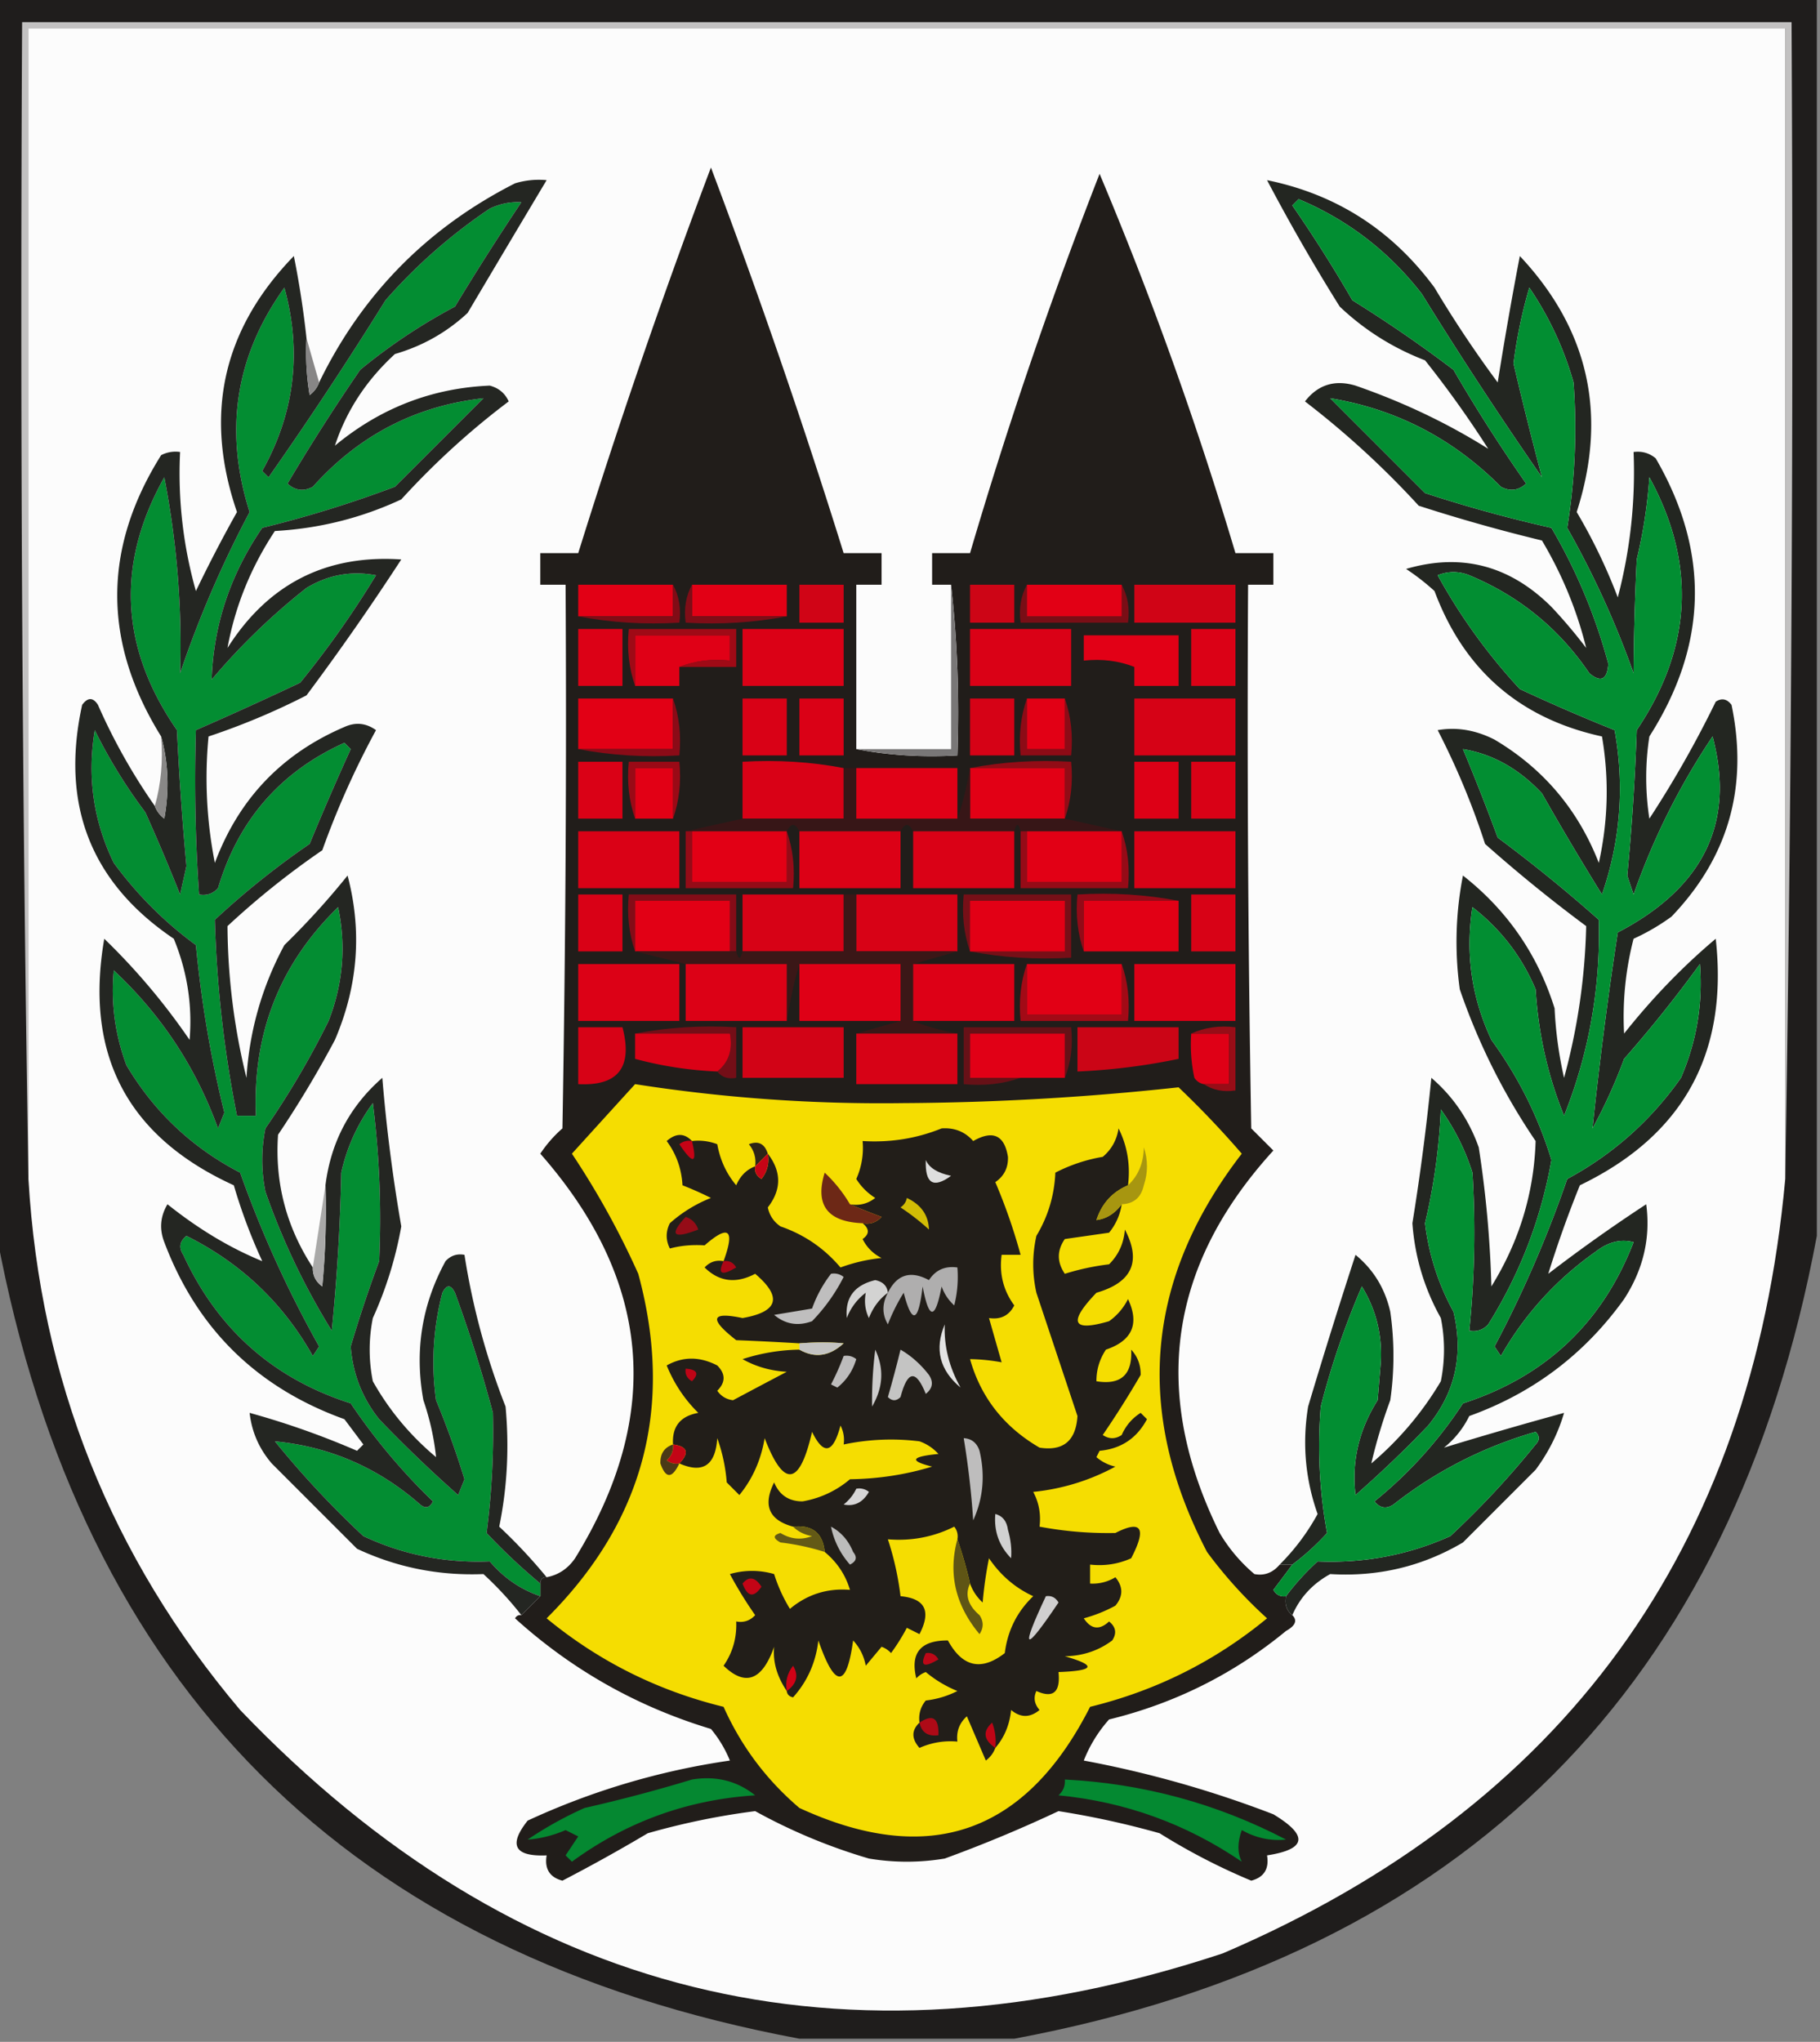 <svg xmlns="http://www.w3.org/2000/svg" width="288" height="323" style="shape-rendering:geometricPrecision;text-rendering:geometricPrecision;image-rendering:optimizeQuality;fill-rule:evenodd;clip-rule:evenodd"><rect width="100%" height="100%" fill="#808080" stroke="none"/><path style="opacity:.967" fill="#1c1a19" d="M-.5-.5h288v196c-13.322 71.322-55.656 113.656-127 127h-34c-71.344-13.344-113.678-55.678-127-127V-.5z"/><path style="opacity:1" fill="#c2c1c1" d="M282.5 186.5V4.5H4.5v182a8372.84 8372.84 0 0 1-1-183h280a8375.918 8375.918 0 0 1-1 183z"/><path style="opacity:1" fill="#fcfcfc" d="M282.5 186.5c-5.351 58.548-35.018 99.381-89 122.5-60.05 19.862-111.883 7.029-155.5-38.5-20.474-24.249-31.64-52.249-33.5-84V4.5h278v182z"/><path style="opacity:1" fill="#211d1a" d="M135.5 118.5c5.14.988 10.474 1.321 16 1 .327-9.182-.007-18.182-1-27h-3v-5h6a736.73 736.73 0 0 1 20.5-60 582.982 582.982 0 0 1 21.5 60h6v5h-4c-.167 28.669 0 57.335.5 86l3.5 3.5c-16.608 18.201-19.442 38.368-8.5 60.5a25.55 25.55 0 0 0 5.5 6.5c1.566.3 2.899-.2 4-1.5h2a514.367 514.367 0 0 1-3 4c.457.798 1.124 1.131 2 1-.237 1.291.096 2.291 1 3 .832.829.499 1.662-1 2.5-8.228 6.781-17.561 11.447-28 14a21.659 21.659 0 0 0-4 6.5 170.313 170.313 0 0 1 30 8.5c5.59 3.368 5.257 5.535-1 6.5.353 2.135-.48 3.468-2.5 4a99.479 99.479 0 0 1-14.5-7.5 136.819 136.819 0 0 0-16-3.5 216.973 216.973 0 0 1-18 7.5c-4 .667-8 .667-12 0a88.979 88.979 0 0 1-18-7.5 114.497 114.497 0 0 0-17 3.5 267.715 267.715 0 0 1-13.5 7.5c-2.02-.532-2.853-1.865-2.5-4-5.087.216-6.087-1.618-3-5.5a115.301 115.301 0 0 1 32-9.5 18.924 18.924 0 0 0-3-5c-11.678-3.524-22.01-9.357-31-17.5.228-.399.562-.565 1-.5l3-3v-2c0-.667.333-1 1-1 1.871-.359 3.371-1.359 4.5-3 13.957-22.637 12.124-43.97-5.5-64a19.897 19.897 0 0 1 3.5-4c.5-28.665.667-57.331.5-86h-4v-5h6c6.4-20.532 13.4-40.865 21-61 7.6 20.135 14.6 40.468 21 61h6v5h-4v26z"/><path style="opacity:1" fill="#232621" d="M204.5 255.5c-.904-.709-1.237-1.709-1-3a38.47 38.47 0 0 1 5-5.5c7.363.313 14.363-1.02 21-4a138.27 138.27 0 0 0 13.5-14.5c.667-.667.667-1.333 0-2-8.266 2.383-15.766 6.216-22.5 11.5-1.135.749-2.135.583-3-.5a67.012 67.012 0 0 0 14-15.5c13.067-4.235 22.067-12.735 27-25.5-2.023-.541-4.023-.041-6 1.5-6.236 4.401-11.236 9.901-15 16.5l-1-1.5a186.425 186.425 0 0 0 11.5-26.5c7.241-3.906 13.241-9.239 18-16 2.491-5.789 3.491-11.789 3-18a203.94 203.94 0 0 1-12 15 82.239 82.239 0 0 1-5 11 657.796 657.796 0 0 1 4-31c13.619-7.093 18.619-17.427 15-31-5.208 7.75-9.375 16.083-12.5 25l-1-3a380.405 380.405 0 0 0 1.5-23c8.789-13.048 9.456-26.381 2-40a78.384 78.384 0 0 1-2 13 436.392 436.392 0 0 0-.5 18 144.788 144.788 0 0 0-10.5-23 98.443 98.443 0 0 0 1-23 51.428 51.428 0 0 0-7-15 77.498 77.498 0 0 0-2.5 12 634.379 634.379 0 0 0 4.5 18 664.408 664.408 0 0 1-19-29c-5.217-6.723-11.717-11.723-19.5-15l-1 1a220.543 220.543 0 0 1 9.5 15 208.12 208.12 0 0 1 16 11 252.316 252.316 0 0 0 11.5 18c-1.223 1.114-2.556 1.28-4 .5-7.556-7.61-16.556-12.277-27-14l15 15a219.464 219.464 0 0 0 20 5.5 86.782 86.782 0 0 1 9 21.5c-.17 2.527-1.17 3.027-3 1.5-4.782-7.059-11.115-12.226-19-15.5-1.667-.667-3.333-.667-5 0a91.01 91.01 0 0 0 13 18 295.332 295.332 0 0 0 15 6.5c1.589 8.834.922 17.501-2 26a477.882 477.882 0 0 1-9.5-16c-3.647-3.893-7.813-6.226-12.5-7a356.934 356.934 0 0 1 5.5 14 234.977 234.977 0 0 1 16 13c.283 10.749-1.551 21.083-5.5 31-2.572-6.351-4.072-13.018-4.5-20-2.184-5.188-5.518-9.522-10-13-1.141 7.304-.141 14.304 3 21 4.257 5.847 7.424 12.181 9.5 19-1.638 9.283-4.971 17.95-10 26-.825.886-1.825 1.219-3 1a152.25 152.25 0 0 0 .5-25 35.145 35.145 0 0 0-5-10 95.852 95.852 0 0 1-2.5 18 38.348 38.348 0 0 0 4.5 14c1.616 6.761.283 12.761-4 18a178.482 178.482 0 0 1-11.5 11c-.636-5.293.531-10.293 3.5-15l.5-6c.243-4.363-.757-8.363-3-12a127.628 127.628 0 0 0-6.5 19c-.543 6.786-.21 13.452 1 20a38.47 38.47 0 0 1-5.5 5h-2a34.845 34.845 0 0 0 6-8c-1.95-5.507-2.45-11.174-1.5-17a993.52 993.52 0 0 1 7.5-24c2.835 2.328 4.669 5.328 5.5 9a49.226 49.226 0 0 1 0 14 83.19 83.19 0 0 0-3 10c4.418-3.747 8.084-8.08 11-13a25.238 25.238 0 0 0 0-10c-2.614-4.675-4.114-9.675-4.5-15a375.065 375.065 0 0 0 3-23c3.444 2.958 5.944 6.624 7.5 11a172.954 172.954 0 0 1 2 22c4.41-7.122 6.743-14.789 7-23a101.058 101.058 0 0 1-12-24 54.557 54.557 0 0 1 .5-18c7.006 5.505 11.839 12.505 14.5 21a62.744 62.744 0 0 0 1.5 11 99.45 99.45 0 0 0 3.5-24 234.977 234.977 0 0 1-16-13 120.104 120.104 0 0 0-7.5-18c3.009-.523 6.009-.023 9 1.5 7.714 4.576 13.214 11.076 16.5 19.5 1.474-6.653 1.641-13.319.5-20-13.006-2.838-21.839-10.504-26.5-23a36.012 36.012 0 0 0-4.5-3.5c8.739-2.564 16.406-.564 23 6a80.481 80.481 0 0 1 5.5 6.5c-1.456-5.928-3.79-11.594-7-17a268.055 268.055 0 0 1-19.5-5.5 139.92 139.92 0 0 0-18-16.5c2.049-2.648 4.716-3.48 8-2.5 7.571 2.623 14.571 5.956 21 10a163.415 163.415 0 0 0-10-14c-5.09-1.958-9.59-4.792-13.5-8.5a308.045 308.045 0 0 1-11.5-20c10.955 2.235 19.789 7.902 26.5 17a179.617 179.617 0 0 0 10 15 638.266 638.266 0 0 1 3.5-20c10.928 11.643 13.928 25.143 9 40.5a86.974 86.974 0 0 1 6.5 13.5 77.9 77.9 0 0 0 2.5-23c1.322-.17 2.489.163 3.5 1 8.59 14.808 8.257 29.474-1 44a42.479 42.479 0 0 0 0 13 168.865 168.865 0 0 0 10.5-18.5c.949-.617 1.782-.451 2.5.5 2.689 12.921-.477 24.088-9.5 33.5a33.902 33.902 0 0 1-6 3.5 49.278 49.278 0 0 0-1.5 15c4.457-5.619 9.29-10.619 14.5-15 2.018 18.13-5.149 31.13-21.5 39a179.14 179.14 0 0 0-5 14 251.942 251.942 0 0 1 15.5-11c.713 5.305-.454 10.305-3.5 15-6.242 8.706-14.409 14.872-24.5 18.5a14.506 14.506 0 0 1-4 5 667.266 667.266 0 0 1 19-5.5c-.94 3.214-2.44 6.214-4.5 9L231.5 244c-6.43 3.795-13.43 5.461-21 5-2.794 1.535-4.794 3.702-6 6.5z"/><path style="opacity:1" fill="#038d32" d="M85.5 250.5v2c-3.13-1.072-5.796-2.906-8-5.5-7.034.284-13.7-1.049-20-4a148.332 148.332 0 0 1-14-15c8.696.845 16.363 4.179 23 10 .832.688 1.498.521 2-.5a95.735 95.735 0 0 1-13-15.5c-12.252-3.915-21.085-11.748-26.5-23.5-.75-1.135-.583-2.135.5-3 8.641 4.309 15.308 10.642 20 19l1-1.5A177.285 177.285 0 0 1 38 185.5c-7.616-3.949-13.616-9.616-18-17-1.806-4.878-2.473-9.878-2-15 7.503 7.005 13.003 15.338 16.5 25l1-2.5a182.503 182.503 0 0 1-4.5-26.5c-4.946-3.612-9.279-7.946-13-13-3.232-6.661-4.232-13.661-3-21a81.701 81.701 0 0 0 8 13 319.093 319.093 0 0 1 5.5 13l1-4.5a494.24 494.24 0 0 1-1.5-21.5c-9.004-13.007-9.67-26.34-2-40 2 10.326 2.833 20.66 2.5 31a172.065 172.065 0 0 1 11-25.5c-4.09-12.844-2.257-24.677 5.5-35.5 2.799 10.164 1.632 19.83-3.5 29l1 1a603.691 603.691 0 0 0 18.5-28A84.94 84.94 0 0 1 77.5 33c1.665-.788 3.331-1.122 5-1A422.822 422.822 0 0 0 72 48.5a89.952 89.952 0 0 0-15 10 319.045 319.045 0 0 0-11.5 18c1.223 1.114 2.556 1.28 4 .5 7.29-8.143 16.29-12.81 27-14l-14 14a183.46 183.46 0 0 1-21 6.5c-5.052 7.385-7.719 15.385-8 24a102.952 102.952 0 0 1 15-14.5c3.432-2.072 7.098-2.738 11-2a151.26 151.26 0 0 1-12 17 605.013 605.013 0 0 1-16.5 7.5 262.982 262.982 0 0 0 .5 26c1.175.219 2.175-.114 3-1 3.198-10.757 9.864-18.423 20-23l1 1a455.768 455.768 0 0 0-6.5 15 129.105 129.105 0 0 0-15 12 184.584 184.584 0 0 0 3.5 31h3c-.554-13.017 3.779-24.017 13-33 1.289 6.118.789 12.118-1.5 18a136.472 136.472 0 0 1-10 17 25.249 25.249 0 0 0 0 10 111.091 111.091 0 0 0 10.5 22 314.723 314.723 0 0 0 1.5-25c.9-4.038 2.566-7.705 5-11a145.735 145.735 0 0 1 1 25 212.873 212.873 0 0 0-4.5 13.5c.324 4.308 1.824 8.141 4.5 11.5a211.847 211.847 0 0 0 12.5 12l1-2.5a139.903 139.903 0 0 0-4.5-12.5 43.388 43.388 0 0 1 1-17c.667-1.333 1.333-1.333 2 0a218.526 218.526 0 0 1 6 19 124.826 124.826 0 0 1-1 19 95.343 95.343 0 0 0 8.5 8z"/><path style="opacity:1" fill="#028e32" d="M203.5 252.5c-.876.131-1.543-.202-2-1a514.367 514.367 0 0 0 3-4 38.47 38.47 0 0 0 5.5-5c-1.21-6.548-1.543-13.214-1-20a127.628 127.628 0 0 1 6.5-19c2.243 3.637 3.243 7.637 3 12l-.5 6c-2.969 4.707-4.136 9.707-3.5 15a178.482 178.482 0 0 0 11.5-11c4.283-5.239 5.616-11.239 4-18a38.348 38.348 0 0 1-4.5-14 95.852 95.852 0 0 0 2.5-18 35.145 35.145 0 0 1 5 10 152.25 152.25 0 0 1-.5 25c1.175.219 2.175-.114 3-1 5.029-8.05 8.362-16.717 10-26-2.076-6.819-5.243-13.153-9.5-19-3.141-6.696-4.141-13.696-3-21 4.482 3.478 7.816 7.812 10 13 .428 6.982 1.928 13.649 4.5 20 3.949-9.917 5.783-20.251 5.5-31a234.977 234.977 0 0 0-16-13 356.934 356.934 0 0 0-5.5-14c4.687.774 8.853 3.107 12.5 7a477.882 477.882 0 0 0 9.5 16c2.922-8.499 3.589-17.166 2-26a295.332 295.332 0 0 1-15-6.5 91.01 91.01 0 0 1-13-18c1.667-.667 3.333-.667 5 0 7.885 3.274 14.218 8.441 19 15.5 1.83 1.527 2.83 1.027 3-1.5a86.782 86.782 0 0 0-9-21.5 219.464 219.464 0 0 1-20-5.5l-15-15c10.444 1.723 19.444 6.39 27 14 1.444.78 2.777.614 4-.5a252.316 252.316 0 0 1-11.5-18 208.12 208.12 0 0 0-16-11 220.543 220.543 0 0 0-9.5-15l1-1c7.783 3.277 14.283 8.277 19.5 15a664.408 664.408 0 0 0 19 29 634.379 634.379 0 0 1-4.5-18 77.498 77.498 0 0 1 2.5-12 51.428 51.428 0 0 1 7 15 98.443 98.443 0 0 1-1 23 144.788 144.788 0 0 1 10.5 23c.04-5.906.207-11.906.5-18a78.384 78.384 0 0 0 2-13c7.456 13.619 6.789 26.952-2 40a380.405 380.405 0 0 1-1.5 23l1 3c3.125-8.917 7.292-17.25 12.5-25 3.619 13.573-1.381 23.907-15 31a657.796 657.796 0 0 0-4 31 82.239 82.239 0 0 0 5-11 203.94 203.94 0 0 0 12-15c.491 6.211-.509 12.211-3 18-4.759 6.761-10.759 12.094-18 16a186.425 186.425 0 0 1-11.5 26.5l1 1.5c3.764-6.599 8.764-12.099 15-16.5 1.977-1.541 3.977-2.041 6-1.5-4.933 12.765-13.933 21.265-27 25.5a67.012 67.012 0 0 1-14 15.5c.865 1.083 1.865 1.249 3 .5 6.734-5.284 14.234-9.117 22.5-11.5.667.667.667 1.333 0 2a138.27 138.27 0 0 1-13.5 14.5c-6.637 2.98-13.637 4.313-21 4a38.47 38.47 0 0 0-5 5.5z"/><path style="opacity:1" fill="#e20015" d="M106.5 92.5v5h-15v-5h15zM109.5 92.5h15v5h-15v-5z"/><path style="opacity:1" fill="#d00416" d="M126.5 92.5h7v6h-7v-6z"/><path style="opacity:1" fill="#cd0516" d="M153.5 92.5h7v6h-7v-6z"/><path style="opacity:1" fill="#d00416" d="M179.5 92.5h16v6h-16v-6z"/><path style="opacity:1" fill="#810c16" d="M106.5 92.5c.961 1.765 1.295 3.765 1 6-5.526.321-10.86-.012-16-1h15v-5z"/><path style="opacity:1" fill="#7f0d17" d="M109.5 92.5v5h15c-5.14.988-10.474 1.321-16 1-.295-2.235.039-4.235 1-6z"/><path style="opacity:1" fill="#790e16" d="M162.5 92.5v5h15v-5c.961 1.765 1.295 3.765 1 6h-17c-.295-2.235.039-4.235 1-6z"/><path style="opacity:1" fill="#e20015" d="M162.5 92.5h15v5h-15v-5z"/><path style="opacity:1" fill="#9f0a16" d="M107.5 105.5c2.448-.973 5.115-1.306 8-1v-4h-15v8c-.977-2.787-1.31-5.787-1-9h17v6h-9z"/><path style="opacity:1" fill="#ac0716" d="M186.5 100.5h-15v4c2.885-.306 5.552.027 8 1-2.448-.973-5.115-1.306-8-1v-4h15z"/><path style="opacity:1" fill="#dc0116" d="M91.5 99.5h7v9h-7v-9z"/><path style="opacity:1" fill="#e00016" d="M107.5 105.5v3h-7v-8h15v4c-2.885-.306-5.552.027-8 1z"/><path style="opacity:1" fill="#db0116" d="M117.5 99.5h16v9h-16v-9z"/><path style="opacity:1" fill="#da0116" d="M153.5 99.5h16v9h-16v-9z"/><path style="opacity:1" fill="#e20016" d="M186.5 100.5v8h-7v-3c-2.448-.973-5.115-1.306-8-1v-4h15z"/><path style="opacity:1" fill="#db0116" d="M188.5 99.5h7v9h-7v-9z"/><path style="opacity:1" fill="#e20015" d="M106.5 110.5v8h-15v-8h15z"/><path style="opacity:1" fill="#d90116" d="M117.5 110.5h7v9h-7v-9z"/><path style="opacity:1" fill="#da0116" d="M126.5 110.5h7v9h-7v-9z"/><path style="opacity:1" fill="#d60216" d="M153.5 110.5h7v9h-7v-9z"/><path style="opacity:1" fill="#8d0b16" d="M162.5 110.5v8h6v-8c.977 2.787 1.31 5.787 1 9h-8c-.31-3.213.023-6.213 1-9z"/><path style="opacity:1" fill="#e20015" d="M162.5 110.5h6v8h-6v-8z"/><path style="opacity:1" fill="#d60216" d="M179.5 110.5h16v9h-16v-9z"/><path style="opacity:1" fill="#242622" d="M49.5 200.5c-.039 1.256.461 2.256 1.5 3 .5-5.323.666-10.656.5-16 .853-6.841 3.853-12.507 9-17a262.254 262.254 0 0 0 3 23.5 60.864 60.864 0 0 1-4.5 14.5 25.249 25.249 0 0 0 0 10c2.58 4.584 5.913 8.584 10 12-.305-2.991-.972-5.991-2-9-1.423-7.784-.257-15.118 3.5-22 .825-.886 1.825-1.219 3-1a113.249 113.249 0 0 0 6.5 24c.598 6.462.265 12.795-1 19a84.01 84.01 0 0 1 7.5 8c-.667 0-1 .333-1 1a95.343 95.343 0 0 1-8.5-8 124.826 124.826 0 0 0 1-19 218.526 218.526 0 0 0-6-19c-.667-1.333-1.333-1.333-2 0a43.388 43.388 0 0 0-1 17 139.903 139.903 0 0 1 4.5 12.5l-1 2.5a211.847 211.847 0 0 1-12.5-12c-2.676-3.359-4.176-7.192-4.5-11.5 1.34-4.523 2.84-9.023 4.5-13.5.384-8.35.05-16.683-1-25-2.434 3.295-4.1 6.962-5 11a314.723 314.723 0 0 1-1.5 25 111.091 111.091 0 0 1-10.5-22 25.249 25.249 0 0 1 0-10 136.472 136.472 0 0 0 10-17c2.289-5.882 2.789-11.882 1.5-18-9.221 8.983-13.554 19.983-13 33h-3a184.584 184.584 0 0 1-3.5-31c4.711-4.38 9.711-8.38 15-12a455.768 455.768 0 0 1 6.5-15l-1-1c-10.136 4.577-16.802 12.243-20 23-.825.886-1.825 1.219-3 1a262.982 262.982 0 0 1-.5-26 605.013 605.013 0 0 0 16.5-7.5 151.26 151.26 0 0 0 12-17c-3.902-.738-7.568-.072-11 2a102.952 102.952 0 0 0-15 14.5c.281-8.615 2.948-16.615 8-24a183.46 183.46 0 0 0 21-6.5l14-14c-10.71 1.19-19.71 5.857-27 14-1.444.78-2.777.614-4-.5a319.045 319.045 0 0 1 11.5-18 89.952 89.952 0 0 1 15-10A422.822 422.822 0 0 1 82.5 32c-1.669-.122-3.335.212-5 1A84.94 84.94 0 0 0 61 47.5a603.691 603.691 0 0 1-18.5 28l-1-1c5.132-9.17 6.299-18.836 3.5-29-7.757 10.823-9.59 22.656-5.5 35.5a172.065 172.065 0 0 0-11 25.5c.333-10.34-.5-20.674-2.5-31-7.67 13.66-7.004 26.993 2 40a494.24 494.24 0 0 0 1.5 21.5l-1 4.5a319.093 319.093 0 0 0-5.5-13 81.701 81.701 0 0 1-8-13c-1.232 7.339-.232 14.339 3 21 3.721 5.054 8.054 9.388 13 13 .85 8.954 2.35 17.787 4.5 26.5l-1 2.5c-3.497-9.662-8.997-17.995-16.5-25-.473 5.122.194 10.122 2 15 4.384 7.384 10.384 13.051 18 17A177.285 177.285 0 0 0 50.5 213l-1 1.5c-4.692-8.358-11.359-14.691-20-19-1.083.865-1.25 1.865-.5 3 5.415 11.752 14.248 19.585 26.5 23.5a95.735 95.735 0 0 0 13 15.5c-.502 1.021-1.168 1.188-2 .5-6.637-5.821-14.304-9.155-23-10a148.332 148.332 0 0 0 14 15c6.3 2.951 12.966 4.284 20 4 2.204 2.594 4.87 4.428 8 5.5l-3 3c-1.744-2.25-3.744-4.417-6-6.5-7.034.284-13.7-1.049-20-4L43 231.5c-1.993-2.318-3.16-4.984-3.5-8a128.982 128.982 0 0 1 17 6l1-1-3-4c-13.847-4.989-23.347-14.323-28.5-28-.808-2.079-.641-4.079.5-6 4.909 3.922 9.909 6.922 15 9a86.54 86.54 0 0 1-4.5-12c-16.839-7.676-23.672-20.676-20.5-39a103.479 103.479 0 0 1 13.5 16c.459-5.509-.375-10.842-2.5-16-13.132-8.869-17.965-21.203-14.5-37 .893-1.211 1.726-1.211 2.5 0a93.344 93.344 0 0 0 9 16c.283.789.783 1.456 1.5 2 .814-4.52.647-8.854-.5-13-9.263-14.918-9.263-29.751 0-44.5a4.932 4.932 0 0 1 3-.5 68.392 68.392 0 0 0 2.5 22A220.652 220.652 0 0 1 37.5 81c-5.281-15.373-2.281-28.873 9-40.5.864 4.316 1.53 8.649 2 13a40.936 40.936 0 0 0 .5 9c.717-.544 1.217-1.21 1.5-2 6.784-13.951 17.117-24.451 31-31.5 1.634-.494 3.3-.66 5-.5-4.126 6.9-8.292 13.9-12.5 21-3.297 3.067-7.13 5.233-11.5 6.5-4.522 4.142-7.688 8.975-9.5 14.5 7.173-5.943 15.34-9.11 24.5-9.5 1.41.368 2.41 1.201 3 2.5-6.083 4.577-11.75 9.744-17 15.5-6.32 2.944-12.987 4.611-20 5-3.803 5.753-6.303 11.92-7.5 18.5 6.439-10.136 15.605-14.802 27.5-14a407.866 407.866 0 0 1-15 21.5 110.828 110.828 0 0 1-15.5 6.5 69.106 69.106 0 0 0 1 20c3.771-10.104 10.605-17.271 20.5-21.5 1.759-.798 3.425-.631 5 .5a135.149 135.149 0 0 0-8.5 19 129.105 129.105 0 0 0-15 12 102.329 102.329 0 0 0 3 24c.47-7.454 2.47-14.454 6-21 3.567-3.477 6.9-7.144 10-11 2.324 8.798 1.657 17.464-2 26a169.463 169.463 0 0 1-9 15c-.526 7.594 1.308 14.594 5.5 21z"/><path style="opacity:1" fill="#878686" d="m48.5 53.5 2 7c-.283.79-.783 1.456-1.5 2a40.936 40.936 0 0 1-.5-9z"/><path style="opacity:1" fill="#898887" d="M25.5 116.5c1.147 4.146 1.314 8.48.5 13-.717-.544-1.217-1.211-1.5-2 .982-3.462 1.315-7.129 1-11z"/><path style="opacity:1" fill="#8b0b17" d="M106.5 110.5c.977 2.787 1.31 5.787 1 9-5.526.321-10.86-.012-16-1h15v-8z"/><path style="opacity:1" fill="#797777" d="M150.5 92.5c.993 8.818 1.327 17.818 1 27-5.526.321-10.86-.012-16-1h15v-26z"/><path style="opacity:1" fill="#920c16" d="M153.5 121.5c5.14-.988 10.474-1.321 16-1 .31 3.213-.023 6.213-1 9v-8h-15z"/><path style="opacity:1" fill="#da0116" d="M91.5 120.5h7v9h-7v-9z"/><path style="opacity:1" fill="#9a0a16" d="M106.5 129.5v-8h-6v8c-.977-2.787-1.31-5.787-1-9h8c.31 3.213-.023 6.213-1 9z"/><path style="opacity:1" fill="#e20015" d="M106.5 129.5h-6v-8h6v8z"/><path style="opacity:1" fill="#d90116" d="M133.5 121.5v8h-16v-9c5.526-.321 10.86.012 16 1z"/><path style="opacity:1" fill="#e20015" d="M153.5 121.5h15v8h-15v-8z"/><path style="opacity:1" fill="#dd0016" d="M179.5 120.5h7v9h-7v-9z"/><path style="opacity:1" fill="#d90116" d="M188.5 120.5h7v9h-7v-9z"/><path style="opacity:1" fill="#371617" d="M133.5 121.5h2v8h16c.752-2.07 1.418-4.737 2-8v8h15l9 2h-16c-.333-1.333-.667-1.333-1 0h-16c-.667-1.333-1.333-1.333-2 0h-16c-.667-1.333-1.333-1.333-2 0h-16l9-2h16v-8z"/><path style="opacity:1" fill="#e10016" d="M135.5 121.5h16v8h-16v-8z"/><path style="opacity:1" fill="#da0116" d="M91.5 131.5h16v9h-16v-9z"/><path style="opacity:1" fill="#dc0116" d="M126.5 131.5h16v9h-16v-9z"/><path style="opacity:1" fill="#da0116" d="M144.5 131.5h16v9h-16v-9z"/><path style="opacity:1" fill="#d90116" d="M179.5 131.5h16v9h-16v-9z"/><path style="opacity:1" fill="#950b17" d="M108.5 131.5h1v8h15v-8c.977 2.787 1.31 5.787 1 9h-17v-9z"/><path style="opacity:1" fill="#e20015" d="M109.5 131.5h15v8h-15v-8z"/><path style="opacity:1" fill="#950b17" d="M161.5 131.5h1v8h15v-8c.977 2.787 1.31 5.787 1 9h-17v-9z"/><path style="opacity:1" fill="#e20015" d="M162.5 131.5h15v8h-15v-8z"/><path style="opacity:1" fill="#840c17" d="M116.5 150.5h-1v-8h-15v8c-.977-2.787-1.31-5.787-1-9h17v9z"/><path style="opacity:1" fill="#770f17" d="M153.5 150.5c-.977-2.787-1.31-5.787-1-9h17v10c-5.526.321-10.86-.012-16-1z"/><path style="opacity:1" fill="#930a17" d="M186.5 142.5h-15v8c-.977-2.787-1.31-5.787-1-9 5.526-.321 10.86.012 16 1z"/><path style="opacity:1" fill="#d90116" d="M91.5 141.5h7v9h-7v-9z"/><path style="opacity:1" fill="#e20015" d="M115.5 150.5h-15v-8h15v8z"/><path style="opacity:1" fill="#d70216" d="M133.5 141.5v9h-16v-9h16z"/><path style="opacity:1" fill="#d80216" d="M135.5 141.5h16v9h-16v-9z"/><path style="opacity:1" fill="#e20015" d="M153.5 150.5v-8h15v8h-15zM186.5 142.5v8h-15v-8h15z"/><path style="opacity:1" fill="#d80216" d="M188.5 141.5h7v9h-7v-9z"/><path style="opacity:1" fill="#3b1717" d="M133.5 141.5h2v9h16l-7 2v9c1.728.763 4.062 1.43 7 2h-16l7-2v-9h-16c-.743 2.409-1.409 5.409-2 9v-9h-16l-8-2h16c.333 1.333.667 1.333 1 0h16v-9z"/><path style="opacity:1" fill="#dc0116" d="M91.5 152.5h16v9h-16v-9zM108.5 152.5h16v9h-16v-9z"/><path style="opacity:1" fill="#df0016" d="M126.5 152.5h16v9h-16v-9z"/><path style="opacity:1" fill="#dd0016" d="M144.5 152.5h16v9h-16v-9z"/><path style="opacity:1" fill="#dc0016" d="M179.5 152.5h16v9h-16v-9z"/><path style="opacity:1" fill="#a20a16" d="M162.5 152.5v8h15v-8c.977 2.787 1.31 5.787 1 9h-17c-.31-3.213.023-6.213 1-9z"/><path style="opacity:1" fill="#e20015" d="M162.5 152.5h15v8h-15v-8z"/><path style="opacity:1" fill="#740e17" d="M100.5 163.5c5.14-.988 10.474-1.321 16-1v8c-1.291.237-2.291-.096-3-1 1.808-1.418 2.475-3.418 2-6h-15z"/><path style="opacity:1" fill="#d70216" d="M91.5 162.5h7c1.659 6.326-.674 9.326-7 9v-9z"/><path style="opacity:1" fill="#db0116" d="M100.5 163.5h15c.475 2.582-.192 4.582-2 6a59.509 59.509 0 0 1-13-2v-4z"/><path style="opacity:1" fill="#d20316" d="M117.5 162.5h16v8h-16v-8z"/><path style="opacity:1" fill="#d70216" d="M135.5 163.5h16v8h-16v-8z"/><path style="opacity:1" fill="#671117" d="M168.5 170.5v-7h-15v7h8c-2.787.977-5.787 1.31-9 1v-9h17c.306 2.885-.027 5.552-1 8z"/><path style="opacity:1" fill="#e10016" d="M168.5 170.5h-15v-7h15v7z"/><path style="opacity:1" fill="#cb0516" d="M170.5 162.5h16v5a99.064 99.064 0 0 1-16 2v-7z"/><path style="opacity:1" fill="#df0016" d="M188.5 163.5h6v8h-4c-.617-.111-1.117-.444-1.5-1a24.935 24.935 0 0 1-.5-7z"/><path style="opacity:1" fill="#970d17" d="M188.5 163.5c2.107-.968 4.441-1.302 7-1v10c-1.915.284-3.581-.049-5-1h4v-8h-6z"/><path style="opacity:1" fill="#f5dd01" d="M100.5 171.5a252.678 252.678 0 0 0 42.5 3 421.257 421.257 0 0 0 43.5-2.5 148.386 148.386 0 0 1 10 10.5c-15.248 19.768-17.081 40.768-5.5 63a70.588 70.588 0 0 0 9.5 10.5c-8.228 6.781-17.561 11.447-28 14-10.193 20.096-25.526 25.429-46 16-5.217-4.439-9.217-9.772-12-16-10.439-2.553-19.772-7.219-28-14 15.37-15.31 20.203-33.476 14.5-54.5a130.428 130.428 0 0 0-10.5-19 4438.79 4438.79 0 0 1 10-11z"/><path style="opacity:1" fill="#221e19" d="M178.5 187.5c-2.482 1.049-4.149 2.883-5 5.5 1.582-.193 2.916-1.026 4-2.5a9.175 9.175 0 0 1-2 4.5l-7 1c-1.26 1.814-1.26 3.647 0 5.5a38.852 38.852 0 0 1 7-1.5c1.504-1.491 2.337-3.324 2.5-5.5 2.652 5.038 1.152 8.371-4.5 10-4.51 4.715-3.843 6.215 2 4.5 1.27-.9 2.27-2.066 3-3.5 1.842 3.918.675 6.584-3.5 8-1.009 1.525-1.509 3.192-1.5 5 3.875.626 5.709-1.041 5.5-5 1.023 1.1 1.523 2.433 1.5 4a153.862 153.862 0 0 1-6 9.5c1 .667 2 .667 3 0 .655-1.487 1.655-2.653 3-3.5l1 1c-1.607 3.024-4.107 4.69-7.5 5l-.5 1a6.802 6.802 0 0 0 3 1.5 34.289 34.289 0 0 1-13 4c.906 1.699 1.239 3.533 1 5.5a58.436 58.436 0 0 0 12 1c4.152-2.119 4.985-.785 2.5 4-2.041.923-4.208 1.256-6.5 1v3a6.846 6.846 0 0 0 4-1c1.247 1.506 1.247 3.006 0 4.5a22.981 22.981 0 0 1-5 2c1.149 1.744 2.483 1.911 4 .5 1.083.865 1.249 1.865.5 3-2.166 1.621-4.666 2.455-7.5 2.5 5.094 1.458 4.761 2.291-1 2.5.324 3.194-.842 4.194-3.5 3-.492 1.049-.326 2.049.5 3-1.506 1.247-3.006 1.247-4.5 0-.24 2.352-1.073 4.352-2.5 6-.283.789-.783 1.456-1.5 2l-3-7c-1.188 1.063-1.688 2.397-1.5 4a11.988 11.988 0 0 0-6 1c-1.282-1.458-1.282-2.792 0-4-.17-1.322.163-2.489 1-3.5a14.72 14.72 0 0 0 5-1.5 18.924 18.924 0 0 1-5-3 3.647 3.647 0 0 0-1.5 1c-.99-4.022.677-6.022 5-6 2.293 4.214 5.293 4.881 9 2 .441-3.548 1.941-6.548 4.5-9-2.839-1.306-5.172-3.306-7-6a61.521 61.521 0 0 0-1 7 7.47 7.47 0 0 1-2-3 67.898 67.898 0 0 0-2-7 2.428 2.428 0 0 0-.5-2c-3.285 1.637-6.785 2.304-10.5 2a46.86 46.86 0 0 1 2 9c3.895.357 4.895 2.357 3 6l-2-1a32.065 32.065 0 0 1-2.5 4 3.647 3.647 0 0 0-1.5-1l-2.5 3c-.29-1.544-.956-2.877-2-4-1.043 7.606-2.876 7.606-5.5 0-.399 3.471-1.733 6.471-4 9-.607-.124-.94-.457-1-1-1.558-2.306-2.224-4.64-2-7-1.884 5.337-4.551 6.337-8 3 1.437-2.077 2.104-4.41 2-7 1.175.219 2.175-.114 3-1a64.501 64.501 0 0 1-4-6.5 12.494 12.494 0 0 1 7 0 24.365 24.365 0 0 0 2.5 5.5c2.757-2.295 5.923-3.295 9.5-3-.703-2.373-2.036-4.373-4-6-.287-2.984-1.954-4.317-5-4-3.817-1.033-4.817-3.367-3-7 .837 2.005 2.337 3.005 4.5 3a15.6 15.6 0 0 0 7.5-3.5c4.518-.065 8.851-.731 13-2-3.685-.914-3.352-1.581 1-2a7.293 7.293 0 0 0-3-2 36.433 36.433 0 0 0-12 .5 4.934 4.934 0 0 0-.5-3c-1.165 4.432-2.665 4.765-4.5 1-1.957 8.596-4.457 8.929-7.5 1-.57 3.433-1.903 6.433-4 9l-2-2a26.724 26.724 0 0 0-1.5-7c-.277 4.309-2.277 5.642-6 4 1.629-1.696 1.296-2.696-1-3-.175-2.829 1.158-4.496 4-5-2.168-2.133-3.834-4.633-5-7.5 2.556-1.438 5.222-1.438 8 0 1.333 1.333 1.333 2.667 0 4 .608.87 1.441 1.37 2.5 1.5 2.843-1.517 5.677-3.017 8.5-4.5-2.543-.14-4.877-.806-7-2a30.465 30.465 0 0 1 9-1.5c2.438 1.386 4.771 1.053 7-1-2.052-.205-4.386-.205-7 0a506.85 506.85 0 0 0-10-.5c-4.344-3.386-4.011-4.553 1-3.5 5.665-.986 6.331-3.319 2-7-3.034 1.602-5.701 1.269-8-1 .825-.886 1.825-1.219 3-1 1.832-5.012.832-5.845-3-2.5-1.945-.128-3.778.038-5.5.5-.667-1.333-.667-2.667 0-4a21.733 21.733 0 0 1 6.5-4 54.628 54.628 0 0 0-4.5-2c-.151-2.619-.985-4.953-2.5-7 1.458-1.282 2.792-1.282 4 0a8.43 8.43 0 0 1 4 .5c.45 2.501 1.45 4.667 3 6.5.641-1.493 1.641-2.493 3-3-.131.876.202 1.543 1 2 .929-1.189 1.262-2.522 1-4 2.181 2.85 2.181 5.683 0 8.5.259 1.261.926 2.261 2 3 3.774 1.302 6.941 3.469 9.5 6.5a26.67 26.67 0 0 1 6.5-1.5 6.547 6.547 0 0 1-3-3c1.098-.77 1.098-1.603 0-2.5 1.175.219 2.175-.114 3-1a112.33 112.33 0 0 1-5-2c1.478.262 2.811-.071 4-1a9.425 9.425 0 0 1-3-3 11.988 11.988 0 0 0 1-6c4.391.266 8.557-.4 12.5-2 2.034-.146 3.701.52 5 2 3.111-1.772 4.944-.939 5.5 2.5.061 1.711-.606 3.044-2 4a88.258 88.258 0 0 1 4 11.5h-3c-.396 2.982.271 5.649 2 8-.82 1.611-2.154 2.278-4 2l2 7a29.812 29.812 0 0 0-5-.5c1.713 6.063 5.379 10.73 11 14 3.756.585 5.756-1.081 6-5l-6.5-19.5c-.667-3-.667-6 0-9 1.846-3.069 2.846-6.402 3-10a25.648 25.648 0 0 1 7.5-2.5c1.393-1.171 2.227-2.671 2.5-4.5 1.392 2.778 1.892 5.778 1.5 9z"/><path style="opacity:1" fill="#c60316" d="M109.5 180.5c.864 3.61.198 3.777-2 .5a2.428 2.428 0 0 1 2-.5z"/><path style="opacity:1" fill="#2e2417" d="m121.5 182.5-2 2c.17-1.322-.163-2.489-1-3.5 1.498-.585 2.498-.085 3 1.5z"/><path style="opacity:1" fill="#c60416" d="M121.5 182.5c.262 1.478-.071 2.811-1 4-.798-.457-1.131-1.124-1-2l2-2z"/><path style="opacity:1" fill="#dedede" d="M146.5 183.5c.525 1.228 1.858 2.062 4 2.5-2.809 2.056-4.142 1.223-4-2.5z"/><path style="opacity:1" fill="#6d2816" d="M134.5 190.5a112.33 112.33 0 0 0 5 2c-.825.886-1.825 1.219-3 1-5.572-.218-7.572-2.884-6-8a22.484 22.484 0 0 1 4 5z"/><path style="opacity:1" fill="#d2bd05" d="M143.5 189.5c2.257 1.062 3.423 2.728 3.5 5a36.078 36.078 0 0 0-4.5-3.5c.556-.383.889-.883 1-1.5z"/><path style="opacity:1" fill="#a79610" d="M177.5 190.5c-1.084 1.474-2.418 2.307-4 2.5.851-2.617 2.518-4.451 5-5.5 1.63-1.526 2.463-3.526 2.5-6 .667 2 .667 4 0 6-.422 1.926-1.589 2.926-3.5 3z"/><path style="opacity:1" fill="#950c17" d="M108.5 192.5c.978.311 1.645.978 2 2-3.99 1.55-4.657.883-2-2z"/><path style="opacity:1" fill="#a9a9a8" d="M51.5 187.5c.166 5.344 0 10.677-.5 16-1.039-.744-1.539-1.744-1.5-3l2-13z"/><path style="opacity:1" fill="#ad0616" d="M114.5 199.5c.876-.131 1.543.202 2 1-2.308 1.373-2.975 1.04-2-1z"/><path style="opacity:1" fill="#afaeae" d="M140.5 204.5c1.428-2.9 3.594-3.567 6.5-2 1.049-1.607 2.549-2.273 4.5-2a18.453 18.453 0 0 1-.5 6 7.293 7.293 0 0 1-2-3c-1 5.333-2 5.333-3 0-.672 5.729-1.672 6.063-3 1a29.144 29.144 0 0 0-2.5 5c-.934-1.595-.934-3.261 0-5z"/><path style="opacity:1" fill="#d3d3d2" d="M140.5 204.5c-1.35.983-2.35 2.316-3 4-.596-1.216-.763-2.549-.5-4a8.905 8.905 0 0 0-3 4c-.304-3.213 1.196-5.213 4.5-6 1.213.247 1.88.914 2 2z"/><path style="opacity:1" fill="#bfbebe" d="M131.5 201.5a2.428 2.428 0 0 1 2 .5 28.675 28.675 0 0 1-5 7c-2.228.82-4.228.487-6-1l6-1a19.841 19.841 0 0 1 3-5.5z"/><path style="opacity:1" fill="#e3e3e3" d="M149.5 209.5c-.14 3.445.694 6.778 2.5 10-3.319-2.769-4.152-6.103-2.5-10z"/><path style="opacity:1" fill="#c3c3c2" d="M126.5 213.5v-1c2.614-.205 4.948-.205 7 0-2.229 2.053-4.562 2.386-7 1z"/><path style="opacity:1" fill="#c4c4c3" d="M142.5 213.5c1.693.975 3.193 2.308 4.5 4 .749 1.135.583 2.135-.5 3-1.562-3.893-2.895-3.726-4 .5-.667.667-1.333.667-2 0 .72-2.491 1.387-4.991 2-7.5z"/><path style="opacity:1" fill="#be0416" d="M108.5 216.5c1.837.139 2.17.806 1 2-.798-.457-1.131-1.124-1-2z"/><path style="opacity:1" fill="#bdbcbc" d="M133.5 214.5a2.428 2.428 0 0 1 2 .5c-.55 1.845-1.55 3.345-3 4.5l-1-.5a39.064 39.064 0 0 0 2-4.5z"/><path style="opacity:1" fill="#cccbcb" d="M138.5 213.5c1.421 3.008 1.254 6.008-.5 9a64.934 64.934 0 0 1 .5-9z"/><path style="opacity:1" fill="#c30516" d="M106.5 228.5c2.296.304 2.629 1.304 1 3a2.428 2.428 0 0 1-2-.5c.752-.671 1.086-1.504 1-2.5z"/><path style="opacity:1" fill="#4a3916" d="M106.5 228.5c.086.996-.248 1.829-1 2.5a2.428 2.428 0 0 0 2 .5c-1.153 2.43-2.153 2.43-3 0-.047-1.538.62-2.538 2-3z"/><path style="opacity:1" fill="#bebdbd" d="M152.5 227.5c1.25.077 2.083.744 2.5 2 .913 3.862.58 7.528-1 11a134.59 134.59 0 0 0-1.5-13z"/><path style="opacity:1" fill="#d7d6d6" d="M135.5 235.5a2.428 2.428 0 0 1 2 .5c-.966 1.678-2.299 2.345-4 2 .881-.708 1.547-1.542 2-2.5z"/><path style="opacity:1" fill="#635916" d="M125.5 241.5c3.046-.317 4.713 1.016 5 4a38.287 38.287 0 0 0-7-1.5c-1.196-.654-1.196-1.154 0-1.5 1.598.985 3.265 1.151 5 .5-1.237-.232-2.237-.732-3-1.5z"/><path style="opacity:1" fill="#bcbcbb" d="M131.5 241.5c1.593.848 2.76 2.181 3.5 4 .688.832.521 1.498-.5 2a12.805 12.805 0 0 1-3-6z"/><path style="opacity:1" fill="#d1d1d1" d="M157.5 239.5c1.149.291 1.816 1.124 2 2.5.45 1.55.617 3.05.5 4.5-1.903-1.941-2.736-4.274-2.5-7z"/><path style="opacity:1" fill="#5f5515" d="M151.5 243.5a67.898 67.898 0 0 1 2 7c-.834 1.763-.334 3.43 1.5 5 .667 1 .667 2 0 3-3.819-4.572-4.985-9.572-3.5-15z"/><path style="opacity:1" fill="#c30416" d="M117.5 250.5c.997-1.213 1.997-1.046 3 .5-1.219 1.795-2.219 1.628-3-.5z"/><path style="opacity:1" fill="#d0cfcf" d="M165.5 252.5c.876-.131 1.543.202 2 1-5.45 8.093-6.116 7.76-2-1z"/><path style="opacity:1" fill="#bc0717" d="M146.5 261.5c.876-.131 1.543.202 2 1-2.308 1.373-2.975 1.04-2-1z"/><path style="opacity:1" fill="#d10216" d="M124.5 267.5c-.262-1.478.071-2.811 1-4 .921 1.531.588 2.865-1 4z"/><path style="opacity:1" fill="#ae0a17" d="M145.5 272.5c2.098-1.414 3.098-.748 3 2-1.679.215-2.679-.452-3-2z"/><path style="opacity:1" fill="#bf0516" d="M157.5 276.5c-1.868-1.286-2.034-2.619-.5-4a8.43 8.43 0 0 1 .5 4z"/><path style="opacity:1" fill="#058831" d="M109.5 281.5c3.802-.62 7.135.214 10 2.5-10.705.688-20.371 4.188-29 10.5l-1-1 2-3-2-1c-2.01.862-4.01 1.362-6 1.5a59.024 59.024 0 0 1 9-5 242.724 242.724 0 0 0 17-4.5z"/><path style="opacity:1" fill="#048931" d="M168.5 281.5c12.398.635 24.064 3.802 35 9.5-2.431.252-4.765-.248-7-1.5-.702 1.967-.702 3.634 0 5-8.771-5.979-18.437-9.479-29-10.5.752-.671 1.086-1.504 1-2.5z"/></svg>